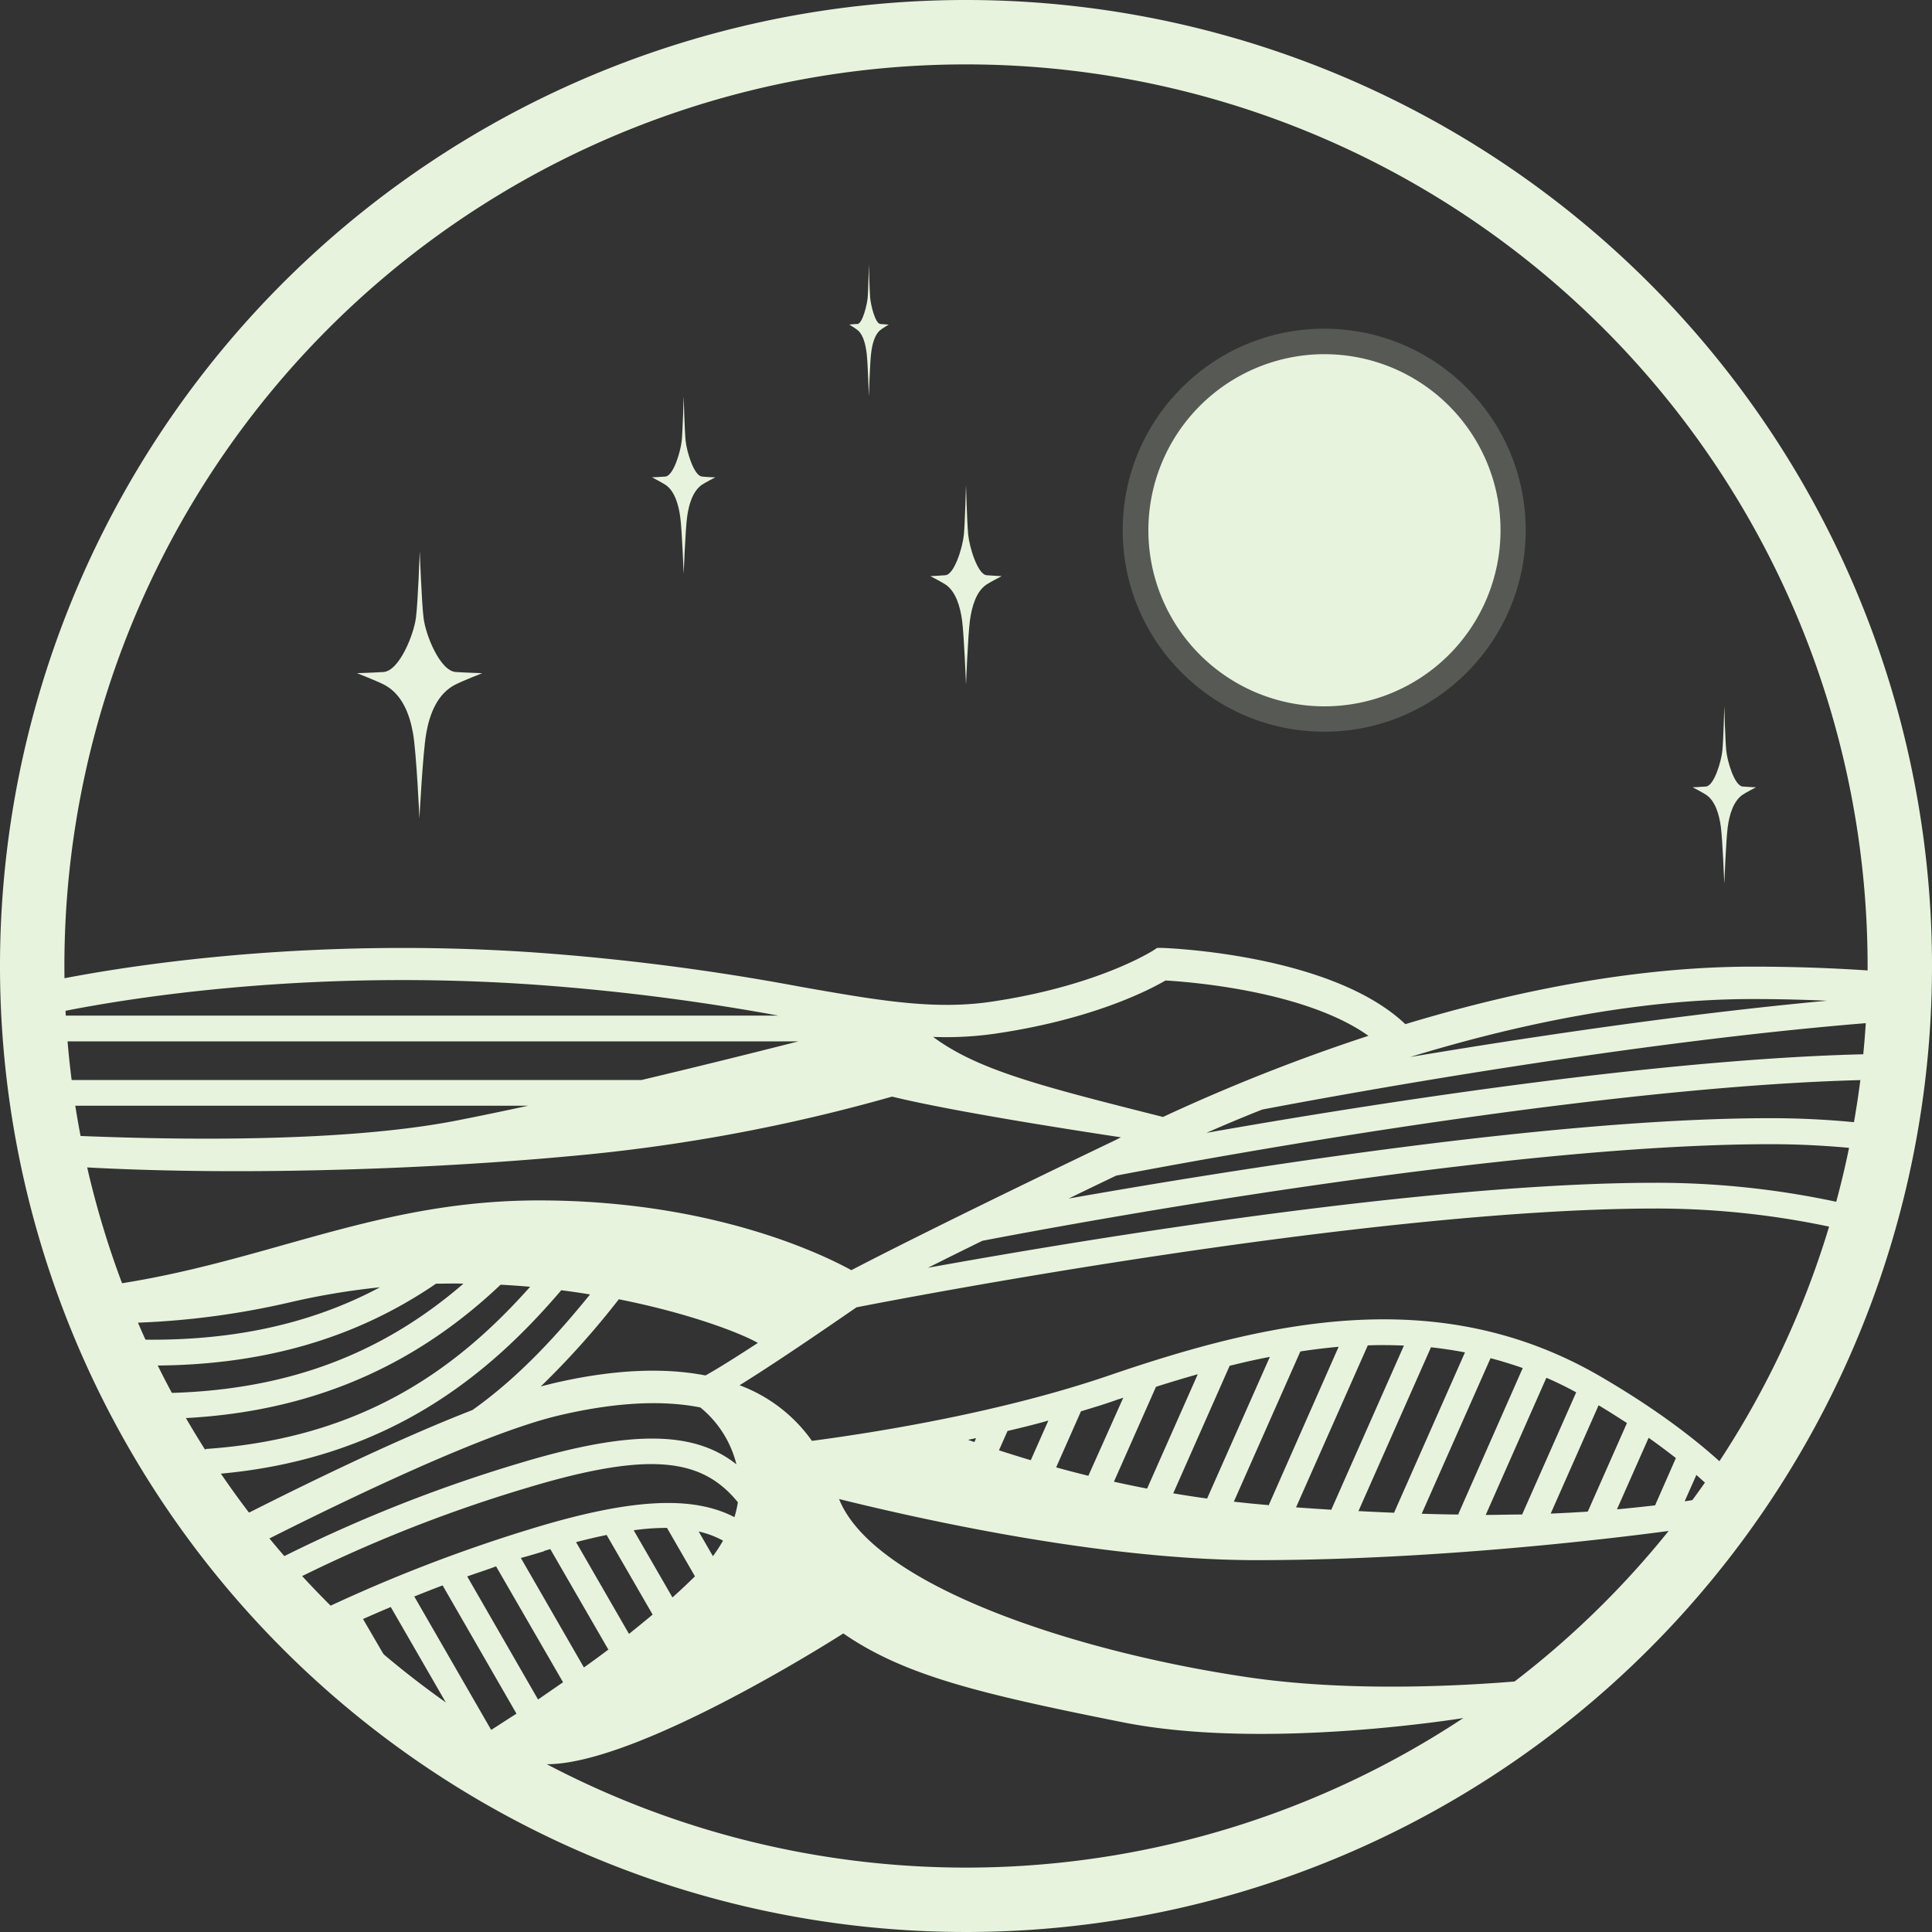 <svg xmlns="http://www.w3.org/2000/svg" viewBox="0 0 300 300"><rect x="0" y="0" width="300" height="300" fill="#333333" stroke="none"/><defs><style>.cls-1,.cls-2{fill:#e8f3dd;}.cls-2{opacity:0.2;}</style></defs><title>q2-2icon</title><g id="圖層_2" data-name="圖層 2"><g id="q2-2icon"><path class="cls-1" d="M150,0A150,150,0,1,0,300,150,150,150,0,0,0,150,0Zm0,290A140,140,0,1,1,290,150,140,140,0,0,1,150,290Z"/><path class="cls-1" d="M196,172.29c13.9-2.64,61.14-11.23,99.77-13.87l-.27-4-.57,0,.3-3.32c-7.46-.67-15.23-1-23.1-1-18.68,0-37.65,4-53.91,8.93-11.38-10.81-36.64-11.8-37.75-11.84l-.79,0-.66.43c-.09.05-8.57,5.49-25.12,7.93-8.91,1.31-17.57-.21-29.56-2.32a364.81,364.81,0,0,0-42.15-5.39c-38.81-2.55-68.57,3.19-76.76,5l1.08,4.88c8-1.78,37.2-7.41,75.35-4.9a346.18,346.18,0,0,1,39,4.88H9.43v4H124c-6.89,1.75-15.43,3.88-24.38,6H6.82v4H82c-3.78.82-7.49,1.59-11,2.28-9.59,1.88-22.69,2.83-39,2.83-8.69,0-17-.28-23.9-.61l-.25,4.72c8.59.62,18.32.94,28.86.94,17.36,0,35.89-.85,52.19-2.37a270.6,270.6,0,0,0,49.62-9.21c8.81,2.16,26,4.88,35.53,6.32l-.85.44c-1.26.6-26.86,12.84-41,20.19-4.67-2.56-21.81-10.83-48.53-10.83-15,0-26.95,3.35-39.55,6.89-9.15,2.58-18.61,5.24-29.6,6.6l.22,1.78-1.44.29,2,3.51A125.44,125.44,0,0,0,45,202.23,112.22,112.22,0,0,1,59,199.89c-11.26,6-24.16,8.61-39.21,8.07l-.15,4c1.34.05,2.67.08,4,.08,17.13,0,31.58-4.18,44.07-12.71,1.43,0,2.85-.06,4.25,0-13.16,11.36-28.3,16.8-47.23,17l0,4c21.16-.24,38.49-7.07,53-20.84,1.56.08,3.09.19,4.59.32-10.69,12-25.33,23.49-50.43,25.19l.26,4c28.13-1.9,44.19-16,55-28.65,1.53.19,3,.41,4.47.65-4.82,5.94-10.84,12.7-18.26,17.95-12.52,4.86-28.2,12.55-40.7,19l2.3,4.45c13.8-7.13,38.88-19.54,51.79-22.6,7.06-1.67,15-2.64,22-1.25a16.5,16.5,0,0,1,5.6,8.83c-6.25-4.95-15.6-5.6-33.38-.27a227.16,227.16,0,0,0-41.83,17.1l2,3.48a222.52,222.52,0,0,1,41-16.75c19.19-5.75,27-4.33,32.44,2.33a16.72,16.72,0,0,1-.54,2.31c-6.22-3.22-15.29-3.06-30.62,1.53a238.77,238.77,0,0,0-36.23,14.2l1.77,3.58c1.07-.53,2.35-1.14,3.8-1.82l4.15,7.2,3.46-2-4-6.87c1.34-.59,2.77-1.22,4.31-1.86l12.69,22,.67-.39c.1,1.29,1.92,3.06,11.36,2.79,14.63-.43,45.55-20.3,45.55-20.3,9.41,6.49,21,9.34,43.42,13.8s53.56-.77,53.56-.77l0,0c8.41-.43,14.25-1.16,14.75-1.23l-.64-5c-.25,0-26.08,3.29-48.28,0-27.18-4-58.17-14.34-63.47-27.67,15.19,3.76,42.07,9.49,64.82,9.49,33.85,0,67.35-5,67.35-5l-2,.1q4.89-.68,9.58-1.61l.38.45s2.68-5.16,1.1-4.83c-4.19-4.58-11.3-10.82-23.07-17.67-25-14.51-51.32-8.65-76.11-.16-16.69,5.72-35.74,8.8-46.26,10.2a24,24,0,0,0-11.24-8.64C121.46,211,131,204.36,133,203c6-1.18,79.28-15.34,124.15-15.34a129.82,129.82,0,0,1,30.33,3.59l.94-3.89a133.51,133.51,0,0,0-31.27-3.7c-35.75,0-89.19,8.88-113.06,13.2,2.75-1.38,5.62-2.8,8.45-4.19,12.81-2.46,80.17-15,122.41-15A131.4,131.4,0,0,1,293.55,179l.57-4a135,135,0,0,0-19.18-1.37c-33.85,0-83.56,8-109,12.48,3.12-1.52,5.71-2.76,7.38-3.56,13.93-2.67,80.19-14.92,121.93-14.92v-4c-33.37,0-82.17,7.74-107.92,12.28C189.86,174.8,192.76,173.57,196,172.29Zm87.71-16.9c-22.7,2.1-46.82,5.74-64.74,8.74,16.11-4.93,34.91-9,53.16-9C276,155.13,279.84,155.22,283.66,155.39ZM154.57,160.5c15.14-2.22,23.91-6.79,26.41-8.25,3.83.22,21.73,1.62,31.51,8.59a289.91,289.91,0,0,0-31.9,12.6l-1.43-.36c-17.87-4.52-27.43-7-34.27-12.07A53.27,53.27,0,0,0,154.57,160.5Zm96.51,73.87L256,223.26c1.53,1.08,2.94,2.14,4.23,3.15L257,233.75Q254.09,234.09,251.08,234.37Zm-4.53.35q-2.84.19-5.76.31l7.44-16.82c1.56.93,3,1.86,4.4,2.76Zm-10.11.45c-1.87,0-3.79.06-5.74.07l9.42-21.3q2.32,1,4.63,2.26l-8.38,18.94Zm-9.9,0c-1.89,0-3.81-.06-5.78-.12l10.69-24.15c1.66.43,3.3.94,5,1.53l-10,22.67Zm-10-.27c-1.83-.07-3.7-.16-5.6-.26l11.26-25.43q2.64.28,5.28.79l-11,24.87Zm-19.8-1.21c-1.74-.14-3.45-.32-5.15-.51l10.33-23.33c2-.3,4-.55,5.94-.72L197,233.74Zm-9.3-1q-2.67-.36-5.26-.81l8.76-19.8c2.08-.51,4.15-1,6.24-1.38Zm-9.32-1.54q-2.61-.51-5.15-1.07l6.53-14.74c2.15-.68,4.32-1.34,6.49-1.95Zm-23-5.95,1.33-3c2.1-.5,4.22-1,6.34-1.62l-2.73,6.16C158.37,226.24,156.73,225.72,155.14,225.21Zm-3.81-1.28-1-.34,1.25-.27Zm-40.62,17.7-2.2-3.81a14.52,14.52,0,0,1,3.78,1.42A23.44,23.44,0,0,1,110.71,241.63Zm-12.29-4a36.39,36.39,0,0,1,5.17-.37l4.34,7.52c-1.1,1.09-2.27,2.19-3.49,3.28Zm2.94,13.09q-1.81,1.51-3.67,3l-8.22-14.25c1.68-.43,3.26-.81,4.75-1.11Zm-16.89-9.87,1-.3,9,15.58.22-.13q-2,1.52-4,2.93l-9.79-17C82.08,241.61,83.27,241.24,84.47,240.88Zm-20.12,7.06c1.41-.56,2.87-1.14,4.4-1.72l11.47,19.92c-1.59,1-2.93,1.89-3.93,2.52Zm19.22,16-11-19.11c1.45-.53,3-1,4.48-1.57l10.4,18Zm178.06-30.81,1.8-4.06c1.29,1.13,2.42,2.19,3.42,3.19Q264.27,232.73,261.63,233.12ZM218,208.94l-11.28,25.49c-1.79-.11-3.61-.23-5.47-.37l11.14-25.15C214.22,208.84,216.09,208.86,218,208.94Zm-44.34,8.35.76-.25L169,229.16c-1.72-.43-3.41-.86-5-1.31l3.85-8.7C169.77,218.56,171.71,218,173.62,217.29Zm-88.06-2.41c-.52.12-1.07.26-1.63.41a129.54,129.54,0,0,0,12.12-13.54c11.07,2.2,19,5.29,21.59,6.78-3.08,2-6.06,3.9-8.13,5.05C102.85,212.28,94.82,212.68,85.56,214.88Z"/><circle class="cls-2" cx="205.62" cy="82.33" r="31.29"/><path class="cls-1" d="M233,82.33A27.34,27.34,0,1,1,205.62,55,27.34,27.34,0,0,1,233,82.33Z"/><path class="cls-1" d="M70.77,104.35c-2.46-.17-4.71-5.82-5-8.43-.3-2.37-.59-10.37-.59-10.37s-.28,8-.59,10.37c-.34,2.61-2.58,8.26-5.05,8.43-1.53.1-4.11.18-4.11.18s3.12,1.22,4.21,1.79c2.73,1.41,3.95,4.46,4.49,7.52s1,13.25,1,13.25.52-10.2,1.06-13.25,1.75-6.11,4.48-7.52c1.1-.57,4.21-1.79,4.21-1.79S72.31,104.45,70.77,104.35Z"/><path class="cls-1" d="M109,74c-1.24-.11-2.37-3.86-2.54-5.59-.16-1.57-.3-6.88-.3-6.88s-.14,5.31-.3,6.88c-.17,1.73-1.3,5.48-2.54,5.59-.78.06-2.08.12-2.08.12s1.57.81,2.12,1.18c1.38.94,2,3,2.27,5s.53,8.79.53,8.79.26-6.77.53-8.79.89-4,2.26-5c.55-.37,2.12-1.18,2.12-1.18S109.8,74.09,109,74Z"/><path class="cls-1" d="M270.59,122.13c-1.24-.11-2.37-3.86-2.54-5.59-.16-1.57-.3-6.88-.3-6.88s-.14,5.31-.3,6.88c-.17,1.73-1.3,5.48-2.54,5.59-.78.07-2.08.12-2.08.12s1.57.81,2.13,1.19c1.37.93,2,3,2.26,5s.53,8.79.53,8.79.26-6.76.53-8.79.89-4,2.26-5c.55-.38,2.13-1.19,2.13-1.19S271.37,122.2,270.59,122.13Z"/><path class="cls-1" d="M153.2,89.32c-1.39-.12-2.67-4.35-2.86-6.3-.18-1.77-.34-7.75-.34-7.75s-.16,6-.33,7.75c-.2,2-1.47,6.18-2.87,6.3-.88.08-2.34.14-2.34.14s1.77.91,2.39,1.33c1.55,1.06,2.25,3.34,2.55,5.62s.6,9.91.6,9.91.3-7.63.6-9.91,1-4.56,2.55-5.62c.62-.42,2.39-1.33,2.39-1.33S154.08,89.4,153.2,89.32Z"/><path class="cls-1" d="M136.69,50.31c-.77-.08-1.48-2.88-1.58-4.17s-.19-5.14-.19-5.14-.09,4-.18,5.14-.81,4.09-1.58,4.17c-.49,0-1.29.09-1.29.09s1,.6,1.32.88c.85.7,1.23,2.21,1.4,3.72s.33,6.56.33,6.56.16-5.05.33-6.56.55-3,1.41-3.72C137,51,138,50.4,138,50.4S137.17,50.36,136.69,50.31Z"/></g></g></svg>